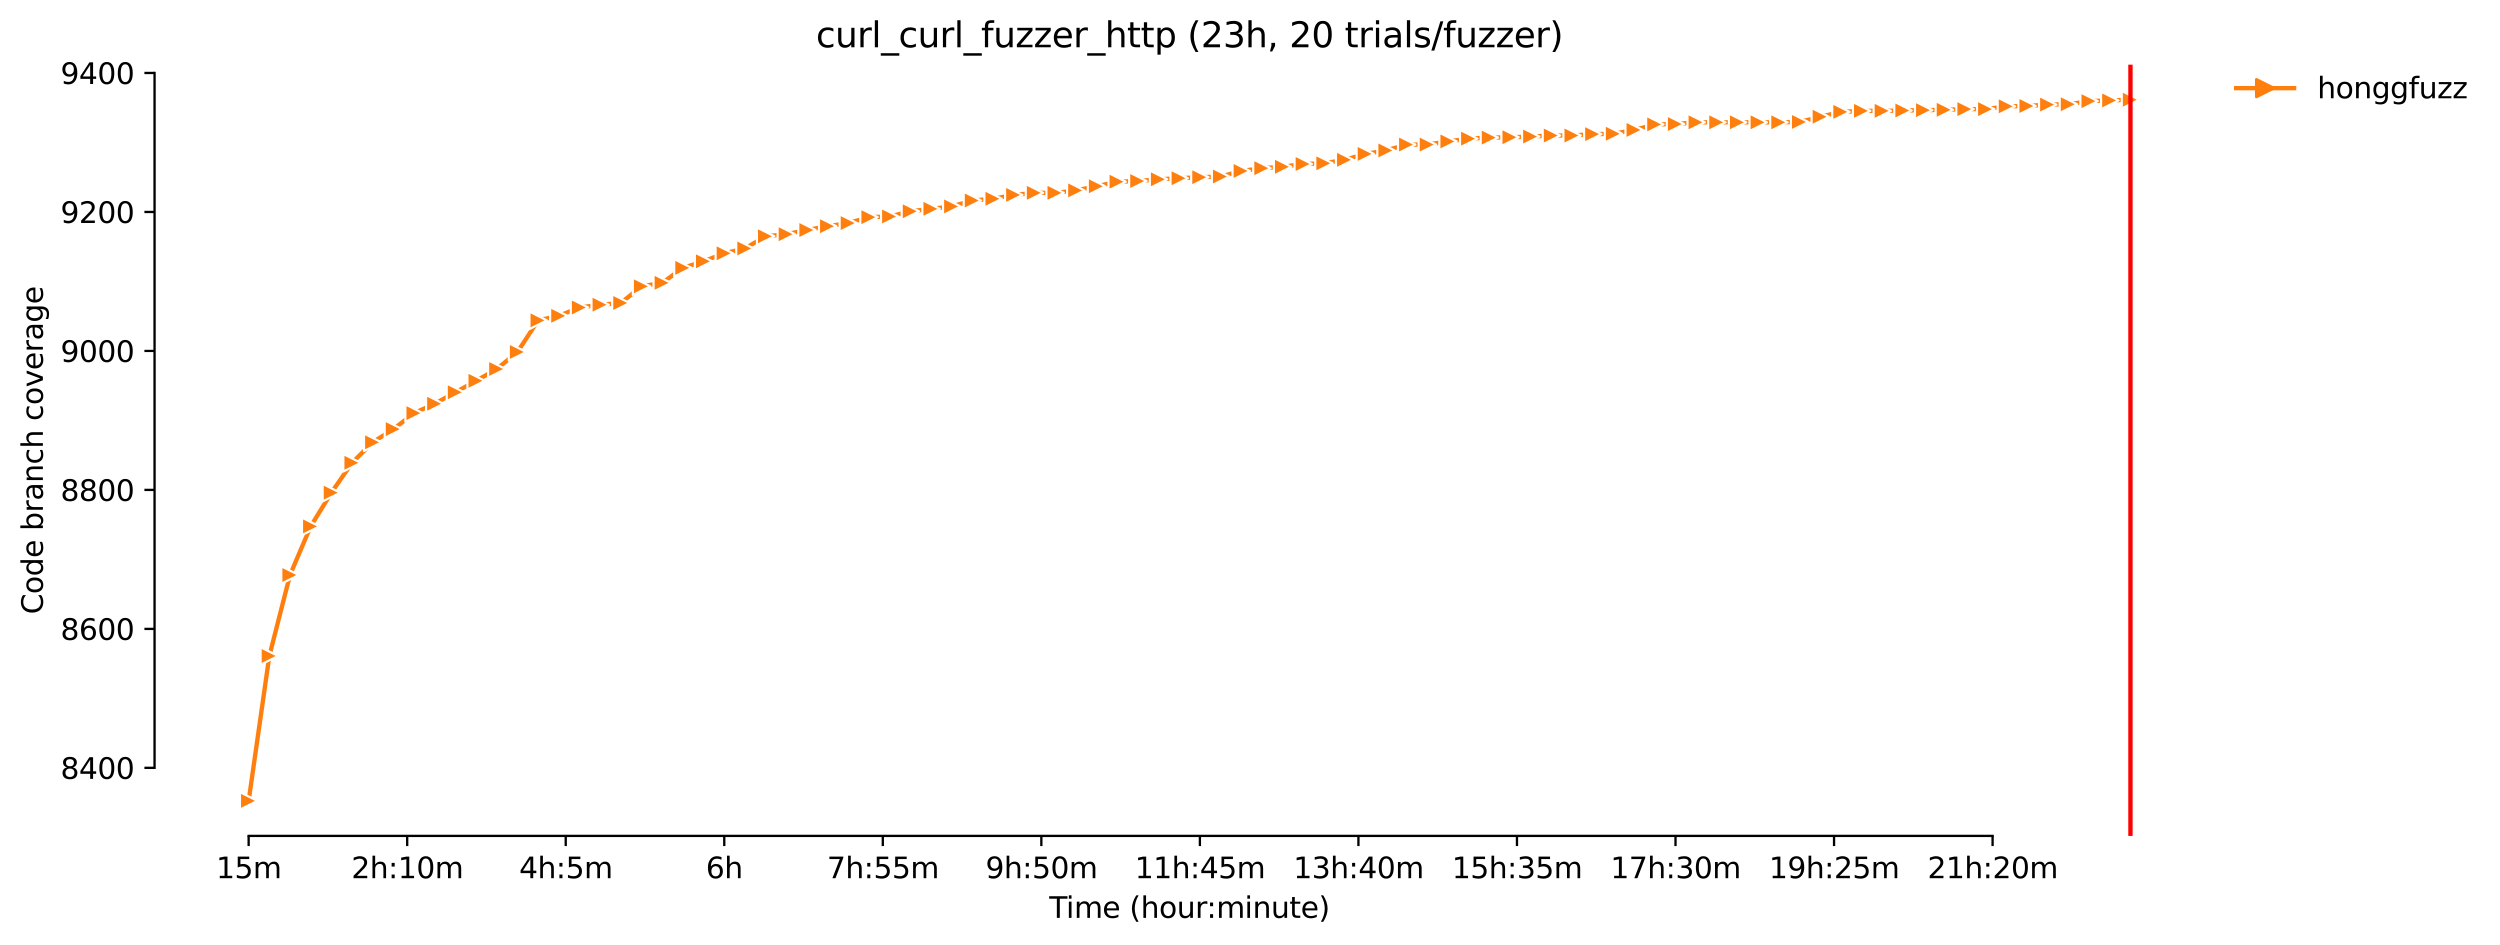 <?xml version="1.0" encoding="utf-8" standalone="no"?>
<!DOCTYPE svg PUBLIC "-//W3C//DTD SVG 1.1//EN"
  "http://www.w3.org/Graphics/SVG/1.1/DTD/svg11.dtd">
<svg xmlns:xlink="http://www.w3.org/1999/xlink" width="862.613pt" height="325.986pt" viewBox="0 0 862.613 325.986" xmlns="http://www.w3.org/2000/svg" version="1.1">
 <defs>
  <style type="text/css">*{stroke-linejoin: round; stroke-linecap: butt}</style>
 </defs>
 <g id="figure_1">
  <g id="patch_1">
   <path d="M 0 325.986 
L 862.613 325.986 
L 862.613 0 
L 0 0 
z
" style="fill: #ffffff"/>
  </g>
  <g id="axes_1">
   <g id="patch_2">
    <path d="M 53.328 288.43 
L 767.568 288.43 
L 767.568 22.318 
L 53.328 22.318 
z
" style="fill: #ffffff"/>
   </g>
   <g id="matplotlib.axis_1">
    <g id="xtick_1">
     <g id="line2d_1">
      <defs>
       <path id="m9c17090df2" d="M 0 0 
L 0 3.5 
" style="stroke: #000000; stroke-width: 0.8"/>
      </defs>
      <g>
       <use xlink:href="#m9c17090df2" x="85.794" y="288.43" style="stroke: #000000; stroke-width: 0.8"/>
      </g>
     </g>
     <g id="text_1">
      <!-- 15m -->
      <g transform="translate(74.561 303.029)scale(0.1 -0.1)">
       <defs>
        <path id="DejaVuSans-31" d="M 794 531 
L 1825 531 
L 1825 4091 
L 703 3866 
L 703 4441 
L 1819 4666 
L 2450 4666 
L 2450 531 
L 3481 531 
L 3481 0 
L 794 0 
L 794 531 
z
" transform="scale(0.016)"/>
        <path id="DejaVuSans-35" d="M 691 4666 
L 3169 4666 
L 3169 4134 
L 1269 4134 
L 1269 2991 
Q 1406 3038 1543 3061 
Q 1681 3084 1819 3084 
Q 2600 3084 3056 2656 
Q 3513 2228 3513 1497 
Q 3513 744 3044 326 
Q 2575 -91 1722 -91 
Q 1428 -91 1123 -41 
Q 819 9 494 109 
L 494 744 
Q 775 591 1075 516 
Q 1375 441 1709 441 
Q 2250 441 2565 725 
Q 2881 1009 2881 1497 
Q 2881 1984 2565 2268 
Q 2250 2553 1709 2553 
Q 1456 2553 1204 2497 
Q 953 2441 691 2322 
L 691 4666 
z
" transform="scale(0.016)"/>
        <path id="DejaVuSans-6d" d="M 3328 2828 
Q 3544 3216 3844 3400 
Q 4144 3584 4550 3584 
Q 5097 3584 5394 3201 
Q 5691 2819 5691 2113 
L 5691 0 
L 5113 0 
L 5113 2094 
Q 5113 2597 4934 2840 
Q 4756 3084 4391 3084 
Q 3944 3084 3684 2787 
Q 3425 2491 3425 1978 
L 3425 0 
L 2847 0 
L 2847 2094 
Q 2847 2600 2669 2842 
Q 2491 3084 2119 3084 
Q 1678 3084 1418 2786 
Q 1159 2488 1159 1978 
L 1159 0 
L 581 0 
L 581 3500 
L 1159 3500 
L 1159 2956 
Q 1356 3278 1631 3431 
Q 1906 3584 2284 3584 
Q 2666 3584 2933 3390 
Q 3200 3197 3328 2828 
z
" transform="scale(0.016)"/>
       </defs>
       <use xlink:href="#DejaVuSans-31"/>
       <use xlink:href="#DejaVuSans-35" x="63.623"/>
       <use xlink:href="#DejaVuSans-6d" x="127.246"/>
      </g>
     </g>
    </g>
    <g id="xtick_2">
     <g id="line2d_2">
      <g>
       <use xlink:href="#m9c17090df2" x="140.497" y="288.43" style="stroke: #000000; stroke-width: 0.8"/>
      </g>
     </g>
     <g id="text_2">
      <!-- 2h:10m -->
      <g transform="translate(121.23 303.029)scale(0.1 -0.1)">
       <defs>
        <path id="DejaVuSans-32" d="M 1228 531 
L 3431 531 
L 3431 0 
L 469 0 
L 469 531 
Q 828 903 1448 1529 
Q 2069 2156 2228 2338 
Q 2531 2678 2651 2914 
Q 2772 3150 2772 3378 
Q 2772 3750 2511 3984 
Q 2250 4219 1831 4219 
Q 1534 4219 1204 4116 
Q 875 4013 500 3803 
L 500 4441 
Q 881 4594 1212 4672 
Q 1544 4750 1819 4750 
Q 2544 4750 2975 4387 
Q 3406 4025 3406 3419 
Q 3406 3131 3298 2873 
Q 3191 2616 2906 2266 
Q 2828 2175 2409 1742 
Q 1991 1309 1228 531 
z
" transform="scale(0.016)"/>
        <path id="DejaVuSans-68" d="M 3513 2113 
L 3513 0 
L 2938 0 
L 2938 2094 
Q 2938 2591 2744 2837 
Q 2550 3084 2163 3084 
Q 1697 3084 1428 2787 
Q 1159 2491 1159 1978 
L 1159 0 
L 581 0 
L 581 4863 
L 1159 4863 
L 1159 2956 
Q 1366 3272 1645 3428 
Q 1925 3584 2291 3584 
Q 2894 3584 3203 3211 
Q 3513 2838 3513 2113 
z
" transform="scale(0.016)"/>
        <path id="DejaVuSans-3a" d="M 750 794 
L 1409 794 
L 1409 0 
L 750 0 
L 750 794 
z
M 750 3309 
L 1409 3309 
L 1409 2516 
L 750 2516 
L 750 3309 
z
" transform="scale(0.016)"/>
        <path id="DejaVuSans-30" d="M 2034 4250 
Q 1547 4250 1301 3770 
Q 1056 3291 1056 2328 
Q 1056 1369 1301 889 
Q 1547 409 2034 409 
Q 2525 409 2770 889 
Q 3016 1369 3016 2328 
Q 3016 3291 2770 3770 
Q 2525 4250 2034 4250 
z
M 2034 4750 
Q 2819 4750 3233 4129 
Q 3647 3509 3647 2328 
Q 3647 1150 3233 529 
Q 2819 -91 2034 -91 
Q 1250 -91 836 529 
Q 422 1150 422 2328 
Q 422 3509 836 4129 
Q 1250 4750 2034 4750 
z
" transform="scale(0.016)"/>
       </defs>
       <use xlink:href="#DejaVuSans-32"/>
       <use xlink:href="#DejaVuSans-68" x="63.623"/>
       <use xlink:href="#DejaVuSans-3a" x="127.002"/>
       <use xlink:href="#DejaVuSans-31" x="160.693"/>
       <use xlink:href="#DejaVuSans-30" x="224.316"/>
       <use xlink:href="#DejaVuSans-6d" x="287.939"/>
      </g>
     </g>
    </g>
    <g id="xtick_3">
     <g id="line2d_3">
      <g>
       <use xlink:href="#m9c17090df2" x="195.201" y="288.43" style="stroke: #000000; stroke-width: 0.8"/>
      </g>
     </g>
     <g id="text_3">
      <!-- 4h:5m -->
      <g transform="translate(179.115 303.029)scale(0.1 -0.1)">
       <defs>
        <path id="DejaVuSans-34" d="M 2419 4116 
L 825 1625 
L 2419 1625 
L 2419 4116 
z
M 2253 4666 
L 3047 4666 
L 3047 1625 
L 3713 1625 
L 3713 1100 
L 3047 1100 
L 3047 0 
L 2419 0 
L 2419 1100 
L 313 1100 
L 313 1709 
L 2253 4666 
z
" transform="scale(0.016)"/>
       </defs>
       <use xlink:href="#DejaVuSans-34"/>
       <use xlink:href="#DejaVuSans-68" x="63.623"/>
       <use xlink:href="#DejaVuSans-3a" x="127.002"/>
       <use xlink:href="#DejaVuSans-35" x="160.693"/>
       <use xlink:href="#DejaVuSans-6d" x="224.316"/>
      </g>
     </g>
    </g>
    <g id="xtick_4">
     <g id="line2d_4">
      <g>
       <use xlink:href="#m9c17090df2" x="249.905" y="288.43" style="stroke: #000000; stroke-width: 0.8"/>
      </g>
     </g>
     <g id="text_4">
      <!-- 6h -->
      <g transform="translate(243.555 303.029)scale(0.1 -0.1)">
       <defs>
        <path id="DejaVuSans-36" d="M 2113 2584 
Q 1688 2584 1439 2293 
Q 1191 2003 1191 1497 
Q 1191 994 1439 701 
Q 1688 409 2113 409 
Q 2538 409 2786 701 
Q 3034 994 3034 1497 
Q 3034 2003 2786 2293 
Q 2538 2584 2113 2584 
z
M 3366 4563 
L 3366 3988 
Q 3128 4100 2886 4159 
Q 2644 4219 2406 4219 
Q 1781 4219 1451 3797 
Q 1122 3375 1075 2522 
Q 1259 2794 1537 2939 
Q 1816 3084 2150 3084 
Q 2853 3084 3261 2657 
Q 3669 2231 3669 1497 
Q 3669 778 3244 343 
Q 2819 -91 2113 -91 
Q 1303 -91 875 529 
Q 447 1150 447 2328 
Q 447 3434 972 4092 
Q 1497 4750 2381 4750 
Q 2619 4750 2861 4703 
Q 3103 4656 3366 4563 
z
" transform="scale(0.016)"/>
       </defs>
       <use xlink:href="#DejaVuSans-36"/>
       <use xlink:href="#DejaVuSans-68" x="63.623"/>
      </g>
     </g>
    </g>
    <g id="xtick_5">
     <g id="line2d_5">
      <g>
       <use xlink:href="#m9c17090df2" x="304.608" y="288.43" style="stroke: #000000; stroke-width: 0.8"/>
      </g>
     </g>
     <g id="text_5">
      <!-- 7h:55m -->
      <g transform="translate(285.341 303.029)scale(0.1 -0.1)">
       <defs>
        <path id="DejaVuSans-37" d="M 525 4666 
L 3525 4666 
L 3525 4397 
L 1831 0 
L 1172 0 
L 2766 4134 
L 525 4134 
L 525 4666 
z
" transform="scale(0.016)"/>
       </defs>
       <use xlink:href="#DejaVuSans-37"/>
       <use xlink:href="#DejaVuSans-68" x="63.623"/>
       <use xlink:href="#DejaVuSans-3a" x="127.002"/>
       <use xlink:href="#DejaVuSans-35" x="160.693"/>
       <use xlink:href="#DejaVuSans-35" x="224.316"/>
       <use xlink:href="#DejaVuSans-6d" x="287.939"/>
      </g>
     </g>
    </g>
    <g id="xtick_6">
     <g id="line2d_6">
      <g>
       <use xlink:href="#m9c17090df2" x="359.312" y="288.43" style="stroke: #000000; stroke-width: 0.8"/>
      </g>
     </g>
     <g id="text_6">
      <!-- 9h:50m -->
      <g transform="translate(340.045 303.029)scale(0.1 -0.1)">
       <defs>
        <path id="DejaVuSans-39" d="M 703 97 
L 703 672 
Q 941 559 1184 500 
Q 1428 441 1663 441 
Q 2288 441 2617 861 
Q 2947 1281 2994 2138 
Q 2813 1869 2534 1725 
Q 2256 1581 1919 1581 
Q 1219 1581 811 2004 
Q 403 2428 403 3163 
Q 403 3881 828 4315 
Q 1253 4750 1959 4750 
Q 2769 4750 3195 4129 
Q 3622 3509 3622 2328 
Q 3622 1225 3098 567 
Q 2575 -91 1691 -91 
Q 1453 -91 1209 -44 
Q 966 3 703 97 
z
M 1959 2075 
Q 2384 2075 2632 2365 
Q 2881 2656 2881 3163 
Q 2881 3666 2632 3958 
Q 2384 4250 1959 4250 
Q 1534 4250 1286 3958 
Q 1038 3666 1038 3163 
Q 1038 2656 1286 2365 
Q 1534 2075 1959 2075 
z
" transform="scale(0.016)"/>
       </defs>
       <use xlink:href="#DejaVuSans-39"/>
       <use xlink:href="#DejaVuSans-68" x="63.623"/>
       <use xlink:href="#DejaVuSans-3a" x="127.002"/>
       <use xlink:href="#DejaVuSans-35" x="160.693"/>
       <use xlink:href="#DejaVuSans-30" x="224.316"/>
       <use xlink:href="#DejaVuSans-6d" x="287.939"/>
      </g>
     </g>
    </g>
    <g id="xtick_7">
     <g id="line2d_7">
      <g>
       <use xlink:href="#m9c17090df2" x="414.016" y="288.43" style="stroke: #000000; stroke-width: 0.8"/>
      </g>
     </g>
     <g id="text_7">
      <!-- 11h:45m -->
      <g transform="translate(391.567 303.029)scale(0.1 -0.1)">
       <use xlink:href="#DejaVuSans-31"/>
       <use xlink:href="#DejaVuSans-31" x="63.623"/>
       <use xlink:href="#DejaVuSans-68" x="127.246"/>
       <use xlink:href="#DejaVuSans-3a" x="190.625"/>
       <use xlink:href="#DejaVuSans-34" x="224.316"/>
       <use xlink:href="#DejaVuSans-35" x="287.939"/>
       <use xlink:href="#DejaVuSans-6d" x="351.562"/>
      </g>
     </g>
    </g>
    <g id="xtick_8">
     <g id="line2d_8">
      <g>
       <use xlink:href="#m9c17090df2" x="468.719" y="288.43" style="stroke: #000000; stroke-width: 0.8"/>
      </g>
     </g>
     <g id="text_8">
      <!-- 13h:40m -->
      <g transform="translate(446.271 303.029)scale(0.1 -0.1)">
       <defs>
        <path id="DejaVuSans-33" d="M 2597 2516 
Q 3050 2419 3304 2112 
Q 3559 1806 3559 1356 
Q 3559 666 3084 287 
Q 2609 -91 1734 -91 
Q 1441 -91 1130 -33 
Q 819 25 488 141 
L 488 750 
Q 750 597 1062 519 
Q 1375 441 1716 441 
Q 2309 441 2620 675 
Q 2931 909 2931 1356 
Q 2931 1769 2642 2001 
Q 2353 2234 1838 2234 
L 1294 2234 
L 1294 2753 
L 1863 2753 
Q 2328 2753 2575 2939 
Q 2822 3125 2822 3475 
Q 2822 3834 2567 4026 
Q 2313 4219 1838 4219 
Q 1578 4219 1281 4162 
Q 984 4106 628 3988 
L 628 4550 
Q 988 4650 1302 4700 
Q 1616 4750 1894 4750 
Q 2613 4750 3031 4423 
Q 3450 4097 3450 3541 
Q 3450 3153 3228 2886 
Q 3006 2619 2597 2516 
z
" transform="scale(0.016)"/>
       </defs>
       <use xlink:href="#DejaVuSans-31"/>
       <use xlink:href="#DejaVuSans-33" x="63.623"/>
       <use xlink:href="#DejaVuSans-68" x="127.246"/>
       <use xlink:href="#DejaVuSans-3a" x="190.625"/>
       <use xlink:href="#DejaVuSans-34" x="224.316"/>
       <use xlink:href="#DejaVuSans-30" x="287.939"/>
       <use xlink:href="#DejaVuSans-6d" x="351.562"/>
      </g>
     </g>
    </g>
    <g id="xtick_9">
     <g id="line2d_9">
      <g>
       <use xlink:href="#m9c17090df2" x="523.423" y="288.43" style="stroke: #000000; stroke-width: 0.8"/>
      </g>
     </g>
     <g id="text_9">
      <!-- 15h:35m -->
      <g transform="translate(500.975 303.029)scale(0.1 -0.1)">
       <use xlink:href="#DejaVuSans-31"/>
       <use xlink:href="#DejaVuSans-35" x="63.623"/>
       <use xlink:href="#DejaVuSans-68" x="127.246"/>
       <use xlink:href="#DejaVuSans-3a" x="190.625"/>
       <use xlink:href="#DejaVuSans-33" x="224.316"/>
       <use xlink:href="#DejaVuSans-35" x="287.939"/>
       <use xlink:href="#DejaVuSans-6d" x="351.562"/>
      </g>
     </g>
    </g>
    <g id="xtick_10">
     <g id="line2d_10">
      <g>
       <use xlink:href="#m9c17090df2" x="578.127" y="288.43" style="stroke: #000000; stroke-width: 0.8"/>
      </g>
     </g>
     <g id="text_10">
      <!-- 17h:30m -->
      <g transform="translate(555.678 303.029)scale(0.1 -0.1)">
       <use xlink:href="#DejaVuSans-31"/>
       <use xlink:href="#DejaVuSans-37" x="63.623"/>
       <use xlink:href="#DejaVuSans-68" x="127.246"/>
       <use xlink:href="#DejaVuSans-3a" x="190.625"/>
       <use xlink:href="#DejaVuSans-33" x="224.316"/>
       <use xlink:href="#DejaVuSans-30" x="287.939"/>
       <use xlink:href="#DejaVuSans-6d" x="351.562"/>
      </g>
     </g>
    </g>
    <g id="xtick_11">
     <g id="line2d_11">
      <g>
       <use xlink:href="#m9c17090df2" x="632.831" y="288.43" style="stroke: #000000; stroke-width: 0.8"/>
      </g>
     </g>
     <g id="text_11">
      <!-- 19h:25m -->
      <g transform="translate(610.382 303.029)scale(0.1 -0.1)">
       <use xlink:href="#DejaVuSans-31"/>
       <use xlink:href="#DejaVuSans-39" x="63.623"/>
       <use xlink:href="#DejaVuSans-68" x="127.246"/>
       <use xlink:href="#DejaVuSans-3a" x="190.625"/>
       <use xlink:href="#DejaVuSans-32" x="224.316"/>
       <use xlink:href="#DejaVuSans-35" x="287.939"/>
       <use xlink:href="#DejaVuSans-6d" x="351.562"/>
      </g>
     </g>
    </g>
    <g id="xtick_12">
     <g id="line2d_12">
      <g>
       <use xlink:href="#m9c17090df2" x="687.534" y="288.43" style="stroke: #000000; stroke-width: 0.8"/>
      </g>
     </g>
     <g id="text_12">
      <!-- 21h:20m -->
      <g transform="translate(665.086 303.029)scale(0.1 -0.1)">
       <use xlink:href="#DejaVuSans-32"/>
       <use xlink:href="#DejaVuSans-31" x="63.623"/>
       <use xlink:href="#DejaVuSans-68" x="127.246"/>
       <use xlink:href="#DejaVuSans-3a" x="190.625"/>
       <use xlink:href="#DejaVuSans-32" x="224.316"/>
       <use xlink:href="#DejaVuSans-30" x="287.939"/>
       <use xlink:href="#DejaVuSans-6d" x="351.562"/>
      </g>
     </g>
    </g>
    <g id="text_13">
     <!-- Time (hour:minute) -->
     <g transform="translate(362.041 316.707)scale(0.1 -0.1)">
      <defs>
       <path id="DejaVuSans-54" d="M -19 4666 
L 3928 4666 
L 3928 4134 
L 2272 4134 
L 2272 0 
L 1638 0 
L 1638 4134 
L -19 4134 
L -19 4666 
z
" transform="scale(0.016)"/>
       <path id="DejaVuSans-69" d="M 603 3500 
L 1178 3500 
L 1178 0 
L 603 0 
L 603 3500 
z
M 603 4863 
L 1178 4863 
L 1178 4134 
L 603 4134 
L 603 4863 
z
" transform="scale(0.016)"/>
       <path id="DejaVuSans-65" d="M 3597 1894 
L 3597 1613 
L 953 1613 
Q 991 1019 1311 708 
Q 1631 397 2203 397 
Q 2534 397 2845 478 
Q 3156 559 3463 722 
L 3463 178 
Q 3153 47 2828 -22 
Q 2503 -91 2169 -91 
Q 1331 -91 842 396 
Q 353 884 353 1716 
Q 353 2575 817 3079 
Q 1281 3584 2069 3584 
Q 2775 3584 3186 3129 
Q 3597 2675 3597 1894 
z
M 3022 2063 
Q 3016 2534 2758 2815 
Q 2500 3097 2075 3097 
Q 1594 3097 1305 2825 
Q 1016 2553 972 2059 
L 3022 2063 
z
" transform="scale(0.016)"/>
       <path id="DejaVuSans-20" transform="scale(0.016)"/>
       <path id="DejaVuSans-28" d="M 1984 4856 
Q 1566 4138 1362 3434 
Q 1159 2731 1159 2009 
Q 1159 1288 1364 580 
Q 1569 -128 1984 -844 
L 1484 -844 
Q 1016 -109 783 600 
Q 550 1309 550 2009 
Q 550 2706 781 3412 
Q 1013 4119 1484 4856 
L 1984 4856 
z
" transform="scale(0.016)"/>
       <path id="DejaVuSans-6f" d="M 1959 3097 
Q 1497 3097 1228 2736 
Q 959 2375 959 1747 
Q 959 1119 1226 758 
Q 1494 397 1959 397 
Q 2419 397 2687 759 
Q 2956 1122 2956 1747 
Q 2956 2369 2687 2733 
Q 2419 3097 1959 3097 
z
M 1959 3584 
Q 2709 3584 3137 3096 
Q 3566 2609 3566 1747 
Q 3566 888 3137 398 
Q 2709 -91 1959 -91 
Q 1206 -91 779 398 
Q 353 888 353 1747 
Q 353 2609 779 3096 
Q 1206 3584 1959 3584 
z
" transform="scale(0.016)"/>
       <path id="DejaVuSans-75" d="M 544 1381 
L 544 3500 
L 1119 3500 
L 1119 1403 
Q 1119 906 1312 657 
Q 1506 409 1894 409 
Q 2359 409 2629 706 
Q 2900 1003 2900 1516 
L 2900 3500 
L 3475 3500 
L 3475 0 
L 2900 0 
L 2900 538 
Q 2691 219 2414 64 
Q 2138 -91 1772 -91 
Q 1169 -91 856 284 
Q 544 659 544 1381 
z
M 1991 3584 
L 1991 3584 
z
" transform="scale(0.016)"/>
       <path id="DejaVuSans-72" d="M 2631 2963 
Q 2534 3019 2420 3045 
Q 2306 3072 2169 3072 
Q 1681 3072 1420 2755 
Q 1159 2438 1159 1844 
L 1159 0 
L 581 0 
L 581 3500 
L 1159 3500 
L 1159 2956 
Q 1341 3275 1631 3429 
Q 1922 3584 2338 3584 
Q 2397 3584 2469 3576 
Q 2541 3569 2628 3553 
L 2631 2963 
z
" transform="scale(0.016)"/>
       <path id="DejaVuSans-6e" d="M 3513 2113 
L 3513 0 
L 2938 0 
L 2938 2094 
Q 2938 2591 2744 2837 
Q 2550 3084 2163 3084 
Q 1697 3084 1428 2787 
Q 1159 2491 1159 1978 
L 1159 0 
L 581 0 
L 581 3500 
L 1159 3500 
L 1159 2956 
Q 1366 3272 1645 3428 
Q 1925 3584 2291 3584 
Q 2894 3584 3203 3211 
Q 3513 2838 3513 2113 
z
" transform="scale(0.016)"/>
       <path id="DejaVuSans-74" d="M 1172 4494 
L 1172 3500 
L 2356 3500 
L 2356 3053 
L 1172 3053 
L 1172 1153 
Q 1172 725 1289 603 
Q 1406 481 1766 481 
L 2356 481 
L 2356 0 
L 1766 0 
Q 1100 0 847 248 
Q 594 497 594 1153 
L 594 3053 
L 172 3053 
L 172 3500 
L 594 3500 
L 594 4494 
L 1172 4494 
z
" transform="scale(0.016)"/>
       <path id="DejaVuSans-29" d="M 513 4856 
L 1013 4856 
Q 1481 4119 1714 3412 
Q 1947 2706 1947 2009 
Q 1947 1309 1714 600 
Q 1481 -109 1013 -844 
L 513 -844 
Q 928 -128 1133 580 
Q 1338 1288 1338 2009 
Q 1338 2731 1133 3434 
Q 928 4138 513 4856 
z
" transform="scale(0.016)"/>
      </defs>
      <use xlink:href="#DejaVuSans-54"/>
      <use xlink:href="#DejaVuSans-69" x="57.959"/>
      <use xlink:href="#DejaVuSans-6d" x="85.742"/>
      <use xlink:href="#DejaVuSans-65" x="183.154"/>
      <use xlink:href="#DejaVuSans-20" x="244.678"/>
      <use xlink:href="#DejaVuSans-28" x="276.465"/>
      <use xlink:href="#DejaVuSans-68" x="315.479"/>
      <use xlink:href="#DejaVuSans-6f" x="378.857"/>
      <use xlink:href="#DejaVuSans-75" x="440.039"/>
      <use xlink:href="#DejaVuSans-72" x="503.418"/>
      <use xlink:href="#DejaVuSans-3a" x="542.781"/>
      <use xlink:href="#DejaVuSans-6d" x="576.473"/>
      <use xlink:href="#DejaVuSans-69" x="673.885"/>
      <use xlink:href="#DejaVuSans-6e" x="701.668"/>
      <use xlink:href="#DejaVuSans-75" x="765.047"/>
      <use xlink:href="#DejaVuSans-74" x="828.426"/>
      <use xlink:href="#DejaVuSans-65" x="867.635"/>
      <use xlink:href="#DejaVuSans-29" x="929.158"/>
     </g>
    </g>
   </g>
   <g id="matplotlib.axis_2">
    <g id="ytick_1">
     <g id="line2d_13">
      <defs>
       <path id="mcbaaa90e8c" d="M 0 0 
L -3.5 0 
" style="stroke: #000000; stroke-width: 0.8"/>
      </defs>
      <g>
       <use xlink:href="#mcbaaa90e8c" x="53.328" y="264.945" style="stroke: #000000; stroke-width: 0.8"/>
      </g>
     </g>
     <g id="text_14">
      <!-- 8400 -->
      <g transform="translate(20.878 268.745)scale(0.1 -0.1)">
       <defs>
        <path id="DejaVuSans-38" d="M 2034 2216 
Q 1584 2216 1326 1975 
Q 1069 1734 1069 1313 
Q 1069 891 1326 650 
Q 1584 409 2034 409 
Q 2484 409 2743 651 
Q 3003 894 3003 1313 
Q 3003 1734 2745 1975 
Q 2488 2216 2034 2216 
z
M 1403 2484 
Q 997 2584 770 2862 
Q 544 3141 544 3541 
Q 544 4100 942 4425 
Q 1341 4750 2034 4750 
Q 2731 4750 3128 4425 
Q 3525 4100 3525 3541 
Q 3525 3141 3298 2862 
Q 3072 2584 2669 2484 
Q 3125 2378 3379 2068 
Q 3634 1759 3634 1313 
Q 3634 634 3220 271 
Q 2806 -91 2034 -91 
Q 1263 -91 848 271 
Q 434 634 434 1313 
Q 434 1759 690 2068 
Q 947 2378 1403 2484 
z
M 1172 3481 
Q 1172 3119 1398 2916 
Q 1625 2713 2034 2713 
Q 2441 2713 2670 2916 
Q 2900 3119 2900 3481 
Q 2900 3844 2670 4047 
Q 2441 4250 2034 4250 
Q 1625 4250 1398 4047 
Q 1172 3844 1172 3481 
z
" transform="scale(0.016)"/>
       </defs>
       <use xlink:href="#DejaVuSans-38"/>
       <use xlink:href="#DejaVuSans-34" x="63.623"/>
       <use xlink:href="#DejaVuSans-30" x="127.246"/>
       <use xlink:href="#DejaVuSans-30" x="190.869"/>
      </g>
     </g>
    </g>
    <g id="ytick_2">
     <g id="line2d_14">
      <g>
       <use xlink:href="#mcbaaa90e8c" x="53.328" y="216.993" style="stroke: #000000; stroke-width: 0.8"/>
      </g>
     </g>
     <g id="text_15">
      <!-- 8600 -->
      <g transform="translate(20.878 220.792)scale(0.1 -0.1)">
       <use xlink:href="#DejaVuSans-38"/>
       <use xlink:href="#DejaVuSans-36" x="63.623"/>
       <use xlink:href="#DejaVuSans-30" x="127.246"/>
       <use xlink:href="#DejaVuSans-30" x="190.869"/>
      </g>
     </g>
    </g>
    <g id="ytick_3">
     <g id="line2d_15">
      <g>
       <use xlink:href="#mcbaaa90e8c" x="53.328" y="169.041" style="stroke: #000000; stroke-width: 0.8"/>
      </g>
     </g>
     <g id="text_16">
      <!-- 8800 -->
      <g transform="translate(20.878 172.84)scale(0.1 -0.1)">
       <use xlink:href="#DejaVuSans-38"/>
       <use xlink:href="#DejaVuSans-38" x="63.623"/>
       <use xlink:href="#DejaVuSans-30" x="127.246"/>
       <use xlink:href="#DejaVuSans-30" x="190.869"/>
      </g>
     </g>
    </g>
    <g id="ytick_4">
     <g id="line2d_16">
      <g>
       <use xlink:href="#mcbaaa90e8c" x="53.328" y="121.088" style="stroke: #000000; stroke-width: 0.8"/>
      </g>
     </g>
     <g id="text_17">
      <!-- 9000 -->
      <g transform="translate(20.878 124.887)scale(0.1 -0.1)">
       <use xlink:href="#DejaVuSans-39"/>
       <use xlink:href="#DejaVuSans-30" x="63.623"/>
       <use xlink:href="#DejaVuSans-30" x="127.246"/>
       <use xlink:href="#DejaVuSans-30" x="190.869"/>
      </g>
     </g>
    </g>
    <g id="ytick_5">
     <g id="line2d_17">
      <g>
       <use xlink:href="#mcbaaa90e8c" x="53.328" y="73.136" style="stroke: #000000; stroke-width: 0.8"/>
      </g>
     </g>
     <g id="text_18">
      <!-- 9200 -->
      <g transform="translate(20.878 76.935)scale(0.1 -0.1)">
       <use xlink:href="#DejaVuSans-39"/>
       <use xlink:href="#DejaVuSans-32" x="63.623"/>
       <use xlink:href="#DejaVuSans-30" x="127.246"/>
       <use xlink:href="#DejaVuSans-30" x="190.869"/>
      </g>
     </g>
    </g>
    <g id="ytick_6">
     <g id="line2d_18">
      <g>
       <use xlink:href="#mcbaaa90e8c" x="53.328" y="25.183" style="stroke: #000000; stroke-width: 0.8"/>
      </g>
     </g>
     <g id="text_19">
      <!-- 9400 -->
      <g transform="translate(20.878 28.983)scale(0.1 -0.1)">
       <use xlink:href="#DejaVuSans-39"/>
       <use xlink:href="#DejaVuSans-34" x="63.623"/>
       <use xlink:href="#DejaVuSans-30" x="127.246"/>
       <use xlink:href="#DejaVuSans-30" x="190.869"/>
      </g>
     </g>
    </g>
    <g id="text_20">
     <!-- Code branch coverage -->
     <g transform="translate(14.798 211.949)rotate(-90)scale(0.1 -0.1)">
      <defs>
       <path id="DejaVuSans-43" d="M 4122 4306 
L 4122 3641 
Q 3803 3938 3442 4084 
Q 3081 4231 2675 4231 
Q 1875 4231 1450 3742 
Q 1025 3253 1025 2328 
Q 1025 1406 1450 917 
Q 1875 428 2675 428 
Q 3081 428 3442 575 
Q 3803 722 4122 1019 
L 4122 359 
Q 3791 134 3420 21 
Q 3050 -91 2638 -91 
Q 1578 -91 968 557 
Q 359 1206 359 2328 
Q 359 3453 968 4101 
Q 1578 4750 2638 4750 
Q 3056 4750 3426 4639 
Q 3797 4528 4122 4306 
z
" transform="scale(0.016)"/>
       <path id="DejaVuSans-64" d="M 2906 2969 
L 2906 4863 
L 3481 4863 
L 3481 0 
L 2906 0 
L 2906 525 
Q 2725 213 2448 61 
Q 2172 -91 1784 -91 
Q 1150 -91 751 415 
Q 353 922 353 1747 
Q 353 2572 751 3078 
Q 1150 3584 1784 3584 
Q 2172 3584 2448 3432 
Q 2725 3281 2906 2969 
z
M 947 1747 
Q 947 1113 1208 752 
Q 1469 391 1925 391 
Q 2381 391 2643 752 
Q 2906 1113 2906 1747 
Q 2906 2381 2643 2742 
Q 2381 3103 1925 3103 
Q 1469 3103 1208 2742 
Q 947 2381 947 1747 
z
" transform="scale(0.016)"/>
       <path id="DejaVuSans-62" d="M 3116 1747 
Q 3116 2381 2855 2742 
Q 2594 3103 2138 3103 
Q 1681 3103 1420 2742 
Q 1159 2381 1159 1747 
Q 1159 1113 1420 752 
Q 1681 391 2138 391 
Q 2594 391 2855 752 
Q 3116 1113 3116 1747 
z
M 1159 2969 
Q 1341 3281 1617 3432 
Q 1894 3584 2278 3584 
Q 2916 3584 3314 3078 
Q 3713 2572 3713 1747 
Q 3713 922 3314 415 
Q 2916 -91 2278 -91 
Q 1894 -91 1617 61 
Q 1341 213 1159 525 
L 1159 0 
L 581 0 
L 581 4863 
L 1159 4863 
L 1159 2969 
z
" transform="scale(0.016)"/>
       <path id="DejaVuSans-61" d="M 2194 1759 
Q 1497 1759 1228 1600 
Q 959 1441 959 1056 
Q 959 750 1161 570 
Q 1363 391 1709 391 
Q 2188 391 2477 730 
Q 2766 1069 2766 1631 
L 2766 1759 
L 2194 1759 
z
M 3341 1997 
L 3341 0 
L 2766 0 
L 2766 531 
Q 2569 213 2275 61 
Q 1981 -91 1556 -91 
Q 1019 -91 701 211 
Q 384 513 384 1019 
Q 384 1609 779 1909 
Q 1175 2209 1959 2209 
L 2766 2209 
L 2766 2266 
Q 2766 2663 2505 2880 
Q 2244 3097 1772 3097 
Q 1472 3097 1187 3025 
Q 903 2953 641 2809 
L 641 3341 
Q 956 3463 1253 3523 
Q 1550 3584 1831 3584 
Q 2591 3584 2966 3190 
Q 3341 2797 3341 1997 
z
" transform="scale(0.016)"/>
       <path id="DejaVuSans-63" d="M 3122 3366 
L 3122 2828 
Q 2878 2963 2633 3030 
Q 2388 3097 2138 3097 
Q 1578 3097 1268 2742 
Q 959 2388 959 1747 
Q 959 1106 1268 751 
Q 1578 397 2138 397 
Q 2388 397 2633 464 
Q 2878 531 3122 666 
L 3122 134 
Q 2881 22 2623 -34 
Q 2366 -91 2075 -91 
Q 1284 -91 818 406 
Q 353 903 353 1747 
Q 353 2603 823 3093 
Q 1294 3584 2113 3584 
Q 2378 3584 2631 3529 
Q 2884 3475 3122 3366 
z
" transform="scale(0.016)"/>
       <path id="DejaVuSans-76" d="M 191 3500 
L 800 3500 
L 1894 563 
L 2988 3500 
L 3597 3500 
L 2284 0 
L 1503 0 
L 191 3500 
z
" transform="scale(0.016)"/>
       <path id="DejaVuSans-67" d="M 2906 1791 
Q 2906 2416 2648 2759 
Q 2391 3103 1925 3103 
Q 1463 3103 1205 2759 
Q 947 2416 947 1791 
Q 947 1169 1205 825 
Q 1463 481 1925 481 
Q 2391 481 2648 825 
Q 2906 1169 2906 1791 
z
M 3481 434 
Q 3481 -459 3084 -895 
Q 2688 -1331 1869 -1331 
Q 1566 -1331 1297 -1286 
Q 1028 -1241 775 -1147 
L 775 -588 
Q 1028 -725 1275 -790 
Q 1522 -856 1778 -856 
Q 2344 -856 2625 -561 
Q 2906 -266 2906 331 
L 2906 616 
Q 2728 306 2450 153 
Q 2172 0 1784 0 
Q 1141 0 747 490 
Q 353 981 353 1791 
Q 353 2603 747 3093 
Q 1141 3584 1784 3584 
Q 2172 3584 2450 3431 
Q 2728 3278 2906 2969 
L 2906 3500 
L 3481 3500 
L 3481 434 
z
" transform="scale(0.016)"/>
      </defs>
      <use xlink:href="#DejaVuSans-43"/>
      <use xlink:href="#DejaVuSans-6f" x="69.824"/>
      <use xlink:href="#DejaVuSans-64" x="131.006"/>
      <use xlink:href="#DejaVuSans-65" x="194.482"/>
      <use xlink:href="#DejaVuSans-20" x="256.006"/>
      <use xlink:href="#DejaVuSans-62" x="287.793"/>
      <use xlink:href="#DejaVuSans-72" x="351.27"/>
      <use xlink:href="#DejaVuSans-61" x="392.383"/>
      <use xlink:href="#DejaVuSans-6e" x="453.662"/>
      <use xlink:href="#DejaVuSans-63" x="517.041"/>
      <use xlink:href="#DejaVuSans-68" x="572.021"/>
      <use xlink:href="#DejaVuSans-20" x="635.4"/>
      <use xlink:href="#DejaVuSans-63" x="667.188"/>
      <use xlink:href="#DejaVuSans-6f" x="722.168"/>
      <use xlink:href="#DejaVuSans-76" x="783.35"/>
      <use xlink:href="#DejaVuSans-65" x="842.529"/>
      <use xlink:href="#DejaVuSans-72" x="904.053"/>
      <use xlink:href="#DejaVuSans-61" x="945.166"/>
      <use xlink:href="#DejaVuSans-67" x="1006.445"/>
      <use xlink:href="#DejaVuSans-65" x="1069.922"/>
     </g>
    </g>
   </g>
   <g id="line2d_19">
    <path d="M 85.794 276.334 
L 92.929 226.344 
L 100.064 198.411 
L 107.199 181.628 
L 114.335 170 
L 121.47 159.69 
L 128.605 152.617 
L 135.74 148.061 
L 142.876 142.547 
L 150.011 139.31 
L 157.146 135.354 
L 164.281 131.398 
L 171.417 127.322 
L 178.552 121.448 
L 185.687 110.539 
L 192.823 108.98 
L 199.958 106.103 
L 207.093 105.144 
L 214.228 104.545 
L 221.364 98.79 
L 228.499 97.591 
L 235.634 92.437 
L 242.769 90.159 
L 249.905 87.402 
L 257.04 85.723 
L 264.175 81.527 
L 271.31 80.808 
L 278.446 79.37 
L 285.581 78.051 
L 292.716 76.972 
L 299.852 74.934 
L 306.987 74.694 
L 314.122 72.896 
L 321.257 72.057 
L 328.393 71.218 
L 335.528 69.18 
L 342.663 68.58 
L 349.798 67.262 
L 356.934 66.542 
L 364.069 66.542 
L 371.204 65.703 
L 378.339 64.265 
L 385.475 62.706 
L 392.61 62.466 
L 399.745 61.867 
L 406.88 61.507 
L 414.016 61.148 
L 421.151 60.908 
L 428.286 58.99 
L 435.422 58.031 
L 442.557 57.551 
L 449.692 56.592 
L 456.827 56.352 
L 463.963 55.154 
L 471.098 53.116 
L 478.233 51.917 
L 485.368 49.879 
L 492.504 49.879 
L 499.639 48.8 
L 506.774 47.841 
L 513.909 47.481 
L 521.045 47.361 
L 528.18 47.122 
L 535.315 46.762 
L 542.451 46.762 
L 549.586 46.282 
L 556.721 46.162 
L 563.856 44.844 
L 570.992 42.926 
L 578.127 42.806 
L 585.262 42.206 
L 592.397 42.206 
L 599.533 42.206 
L 606.668 42.206 
L 613.803 42.206 
L 620.938 42.087 
L 628.074 40.288 
L 635.209 38.61 
L 642.344 38.25 
L 649.479 38.25 
L 656.615 38.13 
L 663.75 38.011 
L 670.885 37.891 
L 678.021 37.651 
L 685.156 37.651 
L 692.291 36.692 
L 699.426 36.572 
L 706.562 36.092 
L 713.697 35.973 
L 720.832 34.894 
L 727.967 34.654 
L 735.103 34.414 
" clip-path="url(#p03374cb9c7)" style="fill: none; stroke: #ff7f0e; stroke-width: 1.5; stroke-linecap: square"/>
    <defs>
     <path id="mcfb226044b" d="M 3 0 
L -3 -3 
L -3 3 
z
" style="stroke: #ffffff; stroke-width: 0.75; stroke-linejoin: miter"/>
    </defs>
    <g clip-path="url(#p03374cb9c7)">
     <use xlink:href="#mcfb226044b" x="85.794" y="276.334" style="fill: #ff7f0e; stroke: #ffffff; stroke-width: 0.75; stroke-linejoin: miter"/>
     <use xlink:href="#mcfb226044b" x="92.929" y="226.344" style="fill: #ff7f0e; stroke: #ffffff; stroke-width: 0.75; stroke-linejoin: miter"/>
     <use xlink:href="#mcfb226044b" x="100.064" y="198.411" style="fill: #ff7f0e; stroke: #ffffff; stroke-width: 0.75; stroke-linejoin: miter"/>
     <use xlink:href="#mcfb226044b" x="107.199" y="181.628" style="fill: #ff7f0e; stroke: #ffffff; stroke-width: 0.75; stroke-linejoin: miter"/>
     <use xlink:href="#mcfb226044b" x="114.335" y="170" style="fill: #ff7f0e; stroke: #ffffff; stroke-width: 0.75; stroke-linejoin: miter"/>
     <use xlink:href="#mcfb226044b" x="121.47" y="159.69" style="fill: #ff7f0e; stroke: #ffffff; stroke-width: 0.75; stroke-linejoin: miter"/>
     <use xlink:href="#mcfb226044b" x="128.605" y="152.617" style="fill: #ff7f0e; stroke: #ffffff; stroke-width: 0.75; stroke-linejoin: miter"/>
     <use xlink:href="#mcfb226044b" x="135.74" y="148.061" style="fill: #ff7f0e; stroke: #ffffff; stroke-width: 0.75; stroke-linejoin: miter"/>
     <use xlink:href="#mcfb226044b" x="142.876" y="142.547" style="fill: #ff7f0e; stroke: #ffffff; stroke-width: 0.75; stroke-linejoin: miter"/>
     <use xlink:href="#mcfb226044b" x="150.011" y="139.31" style="fill: #ff7f0e; stroke: #ffffff; stroke-width: 0.75; stroke-linejoin: miter"/>
     <use xlink:href="#mcfb226044b" x="157.146" y="135.354" style="fill: #ff7f0e; stroke: #ffffff; stroke-width: 0.75; stroke-linejoin: miter"/>
     <use xlink:href="#mcfb226044b" x="164.281" y="131.398" style="fill: #ff7f0e; stroke: #ffffff; stroke-width: 0.75; stroke-linejoin: miter"/>
     <use xlink:href="#mcfb226044b" x="171.417" y="127.322" style="fill: #ff7f0e; stroke: #ffffff; stroke-width: 0.75; stroke-linejoin: miter"/>
     <use xlink:href="#mcfb226044b" x="178.552" y="121.448" style="fill: #ff7f0e; stroke: #ffffff; stroke-width: 0.75; stroke-linejoin: miter"/>
     <use xlink:href="#mcfb226044b" x="185.687" y="110.539" style="fill: #ff7f0e; stroke: #ffffff; stroke-width: 0.75; stroke-linejoin: miter"/>
     <use xlink:href="#mcfb226044b" x="192.823" y="108.98" style="fill: #ff7f0e; stroke: #ffffff; stroke-width: 0.75; stroke-linejoin: miter"/>
     <use xlink:href="#mcfb226044b" x="199.958" y="106.103" style="fill: #ff7f0e; stroke: #ffffff; stroke-width: 0.75; stroke-linejoin: miter"/>
     <use xlink:href="#mcfb226044b" x="207.093" y="105.144" style="fill: #ff7f0e; stroke: #ffffff; stroke-width: 0.75; stroke-linejoin: miter"/>
     <use xlink:href="#mcfb226044b" x="214.228" y="104.545" style="fill: #ff7f0e; stroke: #ffffff; stroke-width: 0.75; stroke-linejoin: miter"/>
     <use xlink:href="#mcfb226044b" x="221.364" y="98.79" style="fill: #ff7f0e; stroke: #ffffff; stroke-width: 0.75; stroke-linejoin: miter"/>
     <use xlink:href="#mcfb226044b" x="228.499" y="97.591" style="fill: #ff7f0e; stroke: #ffffff; stroke-width: 0.75; stroke-linejoin: miter"/>
     <use xlink:href="#mcfb226044b" x="235.634" y="92.437" style="fill: #ff7f0e; stroke: #ffffff; stroke-width: 0.75; stroke-linejoin: miter"/>
     <use xlink:href="#mcfb226044b" x="242.769" y="90.159" style="fill: #ff7f0e; stroke: #ffffff; stroke-width: 0.75; stroke-linejoin: miter"/>
     <use xlink:href="#mcfb226044b" x="249.905" y="87.402" style="fill: #ff7f0e; stroke: #ffffff; stroke-width: 0.75; stroke-linejoin: miter"/>
     <use xlink:href="#mcfb226044b" x="257.04" y="85.723" style="fill: #ff7f0e; stroke: #ffffff; stroke-width: 0.75; stroke-linejoin: miter"/>
     <use xlink:href="#mcfb226044b" x="264.175" y="81.527" style="fill: #ff7f0e; stroke: #ffffff; stroke-width: 0.75; stroke-linejoin: miter"/>
     <use xlink:href="#mcfb226044b" x="271.31" y="80.808" style="fill: #ff7f0e; stroke: #ffffff; stroke-width: 0.75; stroke-linejoin: miter"/>
     <use xlink:href="#mcfb226044b" x="278.446" y="79.37" style="fill: #ff7f0e; stroke: #ffffff; stroke-width: 0.75; stroke-linejoin: miter"/>
     <use xlink:href="#mcfb226044b" x="285.581" y="78.051" style="fill: #ff7f0e; stroke: #ffffff; stroke-width: 0.75; stroke-linejoin: miter"/>
     <use xlink:href="#mcfb226044b" x="292.716" y="76.972" style="fill: #ff7f0e; stroke: #ffffff; stroke-width: 0.75; stroke-linejoin: miter"/>
     <use xlink:href="#mcfb226044b" x="299.852" y="74.934" style="fill: #ff7f0e; stroke: #ffffff; stroke-width: 0.75; stroke-linejoin: miter"/>
     <use xlink:href="#mcfb226044b" x="306.987" y="74.694" style="fill: #ff7f0e; stroke: #ffffff; stroke-width: 0.75; stroke-linejoin: miter"/>
     <use xlink:href="#mcfb226044b" x="314.122" y="72.896" style="fill: #ff7f0e; stroke: #ffffff; stroke-width: 0.75; stroke-linejoin: miter"/>
     <use xlink:href="#mcfb226044b" x="321.257" y="72.057" style="fill: #ff7f0e; stroke: #ffffff; stroke-width: 0.75; stroke-linejoin: miter"/>
     <use xlink:href="#mcfb226044b" x="328.393" y="71.218" style="fill: #ff7f0e; stroke: #ffffff; stroke-width: 0.75; stroke-linejoin: miter"/>
     <use xlink:href="#mcfb226044b" x="335.528" y="69.18" style="fill: #ff7f0e; stroke: #ffffff; stroke-width: 0.75; stroke-linejoin: miter"/>
     <use xlink:href="#mcfb226044b" x="342.663" y="68.58" style="fill: #ff7f0e; stroke: #ffffff; stroke-width: 0.75; stroke-linejoin: miter"/>
     <use xlink:href="#mcfb226044b" x="349.798" y="67.262" style="fill: #ff7f0e; stroke: #ffffff; stroke-width: 0.75; stroke-linejoin: miter"/>
     <use xlink:href="#mcfb226044b" x="356.934" y="66.542" style="fill: #ff7f0e; stroke: #ffffff; stroke-width: 0.75; stroke-linejoin: miter"/>
     <use xlink:href="#mcfb226044b" x="364.069" y="66.542" style="fill: #ff7f0e; stroke: #ffffff; stroke-width: 0.75; stroke-linejoin: miter"/>
     <use xlink:href="#mcfb226044b" x="371.204" y="65.703" style="fill: #ff7f0e; stroke: #ffffff; stroke-width: 0.75; stroke-linejoin: miter"/>
     <use xlink:href="#mcfb226044b" x="378.339" y="64.265" style="fill: #ff7f0e; stroke: #ffffff; stroke-width: 0.75; stroke-linejoin: miter"/>
     <use xlink:href="#mcfb226044b" x="385.475" y="62.706" style="fill: #ff7f0e; stroke: #ffffff; stroke-width: 0.75; stroke-linejoin: miter"/>
     <use xlink:href="#mcfb226044b" x="392.61" y="62.466" style="fill: #ff7f0e; stroke: #ffffff; stroke-width: 0.75; stroke-linejoin: miter"/>
     <use xlink:href="#mcfb226044b" x="399.745" y="61.867" style="fill: #ff7f0e; stroke: #ffffff; stroke-width: 0.75; stroke-linejoin: miter"/>
     <use xlink:href="#mcfb226044b" x="406.88" y="61.507" style="fill: #ff7f0e; stroke: #ffffff; stroke-width: 0.75; stroke-linejoin: miter"/>
     <use xlink:href="#mcfb226044b" x="414.016" y="61.148" style="fill: #ff7f0e; stroke: #ffffff; stroke-width: 0.75; stroke-linejoin: miter"/>
     <use xlink:href="#mcfb226044b" x="421.151" y="60.908" style="fill: #ff7f0e; stroke: #ffffff; stroke-width: 0.75; stroke-linejoin: miter"/>
     <use xlink:href="#mcfb226044b" x="428.286" y="58.99" style="fill: #ff7f0e; stroke: #ffffff; stroke-width: 0.75; stroke-linejoin: miter"/>
     <use xlink:href="#mcfb226044b" x="435.422" y="58.031" style="fill: #ff7f0e; stroke: #ffffff; stroke-width: 0.75; stroke-linejoin: miter"/>
     <use xlink:href="#mcfb226044b" x="442.557" y="57.551" style="fill: #ff7f0e; stroke: #ffffff; stroke-width: 0.75; stroke-linejoin: miter"/>
     <use xlink:href="#mcfb226044b" x="449.692" y="56.592" style="fill: #ff7f0e; stroke: #ffffff; stroke-width: 0.75; stroke-linejoin: miter"/>
     <use xlink:href="#mcfb226044b" x="456.827" y="56.352" style="fill: #ff7f0e; stroke: #ffffff; stroke-width: 0.75; stroke-linejoin: miter"/>
     <use xlink:href="#mcfb226044b" x="463.963" y="55.154" style="fill: #ff7f0e; stroke: #ffffff; stroke-width: 0.75; stroke-linejoin: miter"/>
     <use xlink:href="#mcfb226044b" x="471.098" y="53.116" style="fill: #ff7f0e; stroke: #ffffff; stroke-width: 0.75; stroke-linejoin: miter"/>
     <use xlink:href="#mcfb226044b" x="478.233" y="51.917" style="fill: #ff7f0e; stroke: #ffffff; stroke-width: 0.75; stroke-linejoin: miter"/>
     <use xlink:href="#mcfb226044b" x="485.368" y="49.879" style="fill: #ff7f0e; stroke: #ffffff; stroke-width: 0.75; stroke-linejoin: miter"/>
     <use xlink:href="#mcfb226044b" x="492.504" y="49.879" style="fill: #ff7f0e; stroke: #ffffff; stroke-width: 0.75; stroke-linejoin: miter"/>
     <use xlink:href="#mcfb226044b" x="499.639" y="48.8" style="fill: #ff7f0e; stroke: #ffffff; stroke-width: 0.75; stroke-linejoin: miter"/>
     <use xlink:href="#mcfb226044b" x="506.774" y="47.841" style="fill: #ff7f0e; stroke: #ffffff; stroke-width: 0.75; stroke-linejoin: miter"/>
     <use xlink:href="#mcfb226044b" x="513.909" y="47.481" style="fill: #ff7f0e; stroke: #ffffff; stroke-width: 0.75; stroke-linejoin: miter"/>
     <use xlink:href="#mcfb226044b" x="521.045" y="47.361" style="fill: #ff7f0e; stroke: #ffffff; stroke-width: 0.75; stroke-linejoin: miter"/>
     <use xlink:href="#mcfb226044b" x="528.18" y="47.122" style="fill: #ff7f0e; stroke: #ffffff; stroke-width: 0.75; stroke-linejoin: miter"/>
     <use xlink:href="#mcfb226044b" x="535.315" y="46.762" style="fill: #ff7f0e; stroke: #ffffff; stroke-width: 0.75; stroke-linejoin: miter"/>
     <use xlink:href="#mcfb226044b" x="542.451" y="46.762" style="fill: #ff7f0e; stroke: #ffffff; stroke-width: 0.75; stroke-linejoin: miter"/>
     <use xlink:href="#mcfb226044b" x="549.586" y="46.282" style="fill: #ff7f0e; stroke: #ffffff; stroke-width: 0.75; stroke-linejoin: miter"/>
     <use xlink:href="#mcfb226044b" x="556.721" y="46.162" style="fill: #ff7f0e; stroke: #ffffff; stroke-width: 0.75; stroke-linejoin: miter"/>
     <use xlink:href="#mcfb226044b" x="563.856" y="44.844" style="fill: #ff7f0e; stroke: #ffffff; stroke-width: 0.75; stroke-linejoin: miter"/>
     <use xlink:href="#mcfb226044b" x="570.992" y="42.926" style="fill: #ff7f0e; stroke: #ffffff; stroke-width: 0.75; stroke-linejoin: miter"/>
     <use xlink:href="#mcfb226044b" x="578.127" y="42.806" style="fill: #ff7f0e; stroke: #ffffff; stroke-width: 0.75; stroke-linejoin: miter"/>
     <use xlink:href="#mcfb226044b" x="585.262" y="42.206" style="fill: #ff7f0e; stroke: #ffffff; stroke-width: 0.75; stroke-linejoin: miter"/>
     <use xlink:href="#mcfb226044b" x="592.397" y="42.206" style="fill: #ff7f0e; stroke: #ffffff; stroke-width: 0.75; stroke-linejoin: miter"/>
     <use xlink:href="#mcfb226044b" x="599.533" y="42.206" style="fill: #ff7f0e; stroke: #ffffff; stroke-width: 0.75; stroke-linejoin: miter"/>
     <use xlink:href="#mcfb226044b" x="606.668" y="42.206" style="fill: #ff7f0e; stroke: #ffffff; stroke-width: 0.75; stroke-linejoin: miter"/>
     <use xlink:href="#mcfb226044b" x="613.803" y="42.206" style="fill: #ff7f0e; stroke: #ffffff; stroke-width: 0.75; stroke-linejoin: miter"/>
     <use xlink:href="#mcfb226044b" x="620.938" y="42.087" style="fill: #ff7f0e; stroke: #ffffff; stroke-width: 0.75; stroke-linejoin: miter"/>
     <use xlink:href="#mcfb226044b" x="628.074" y="40.288" style="fill: #ff7f0e; stroke: #ffffff; stroke-width: 0.75; stroke-linejoin: miter"/>
     <use xlink:href="#mcfb226044b" x="635.209" y="38.61" style="fill: #ff7f0e; stroke: #ffffff; stroke-width: 0.75; stroke-linejoin: miter"/>
     <use xlink:href="#mcfb226044b" x="642.344" y="38.25" style="fill: #ff7f0e; stroke: #ffffff; stroke-width: 0.75; stroke-linejoin: miter"/>
     <use xlink:href="#mcfb226044b" x="649.479" y="38.25" style="fill: #ff7f0e; stroke: #ffffff; stroke-width: 0.75; stroke-linejoin: miter"/>
     <use xlink:href="#mcfb226044b" x="656.615" y="38.13" style="fill: #ff7f0e; stroke: #ffffff; stroke-width: 0.75; stroke-linejoin: miter"/>
     <use xlink:href="#mcfb226044b" x="663.75" y="38.011" style="fill: #ff7f0e; stroke: #ffffff; stroke-width: 0.75; stroke-linejoin: miter"/>
     <use xlink:href="#mcfb226044b" x="670.885" y="37.891" style="fill: #ff7f0e; stroke: #ffffff; stroke-width: 0.75; stroke-linejoin: miter"/>
     <use xlink:href="#mcfb226044b" x="678.021" y="37.651" style="fill: #ff7f0e; stroke: #ffffff; stroke-width: 0.75; stroke-linejoin: miter"/>
     <use xlink:href="#mcfb226044b" x="685.156" y="37.651" style="fill: #ff7f0e; stroke: #ffffff; stroke-width: 0.75; stroke-linejoin: miter"/>
     <use xlink:href="#mcfb226044b" x="692.291" y="36.692" style="fill: #ff7f0e; stroke: #ffffff; stroke-width: 0.75; stroke-linejoin: miter"/>
     <use xlink:href="#mcfb226044b" x="699.426" y="36.572" style="fill: #ff7f0e; stroke: #ffffff; stroke-width: 0.75; stroke-linejoin: miter"/>
     <use xlink:href="#mcfb226044b" x="706.562" y="36.092" style="fill: #ff7f0e; stroke: #ffffff; stroke-width: 0.75; stroke-linejoin: miter"/>
     <use xlink:href="#mcfb226044b" x="713.697" y="35.973" style="fill: #ff7f0e; stroke: #ffffff; stroke-width: 0.75; stroke-linejoin: miter"/>
     <use xlink:href="#mcfb226044b" x="720.832" y="34.894" style="fill: #ff7f0e; stroke: #ffffff; stroke-width: 0.75; stroke-linejoin: miter"/>
     <use xlink:href="#mcfb226044b" x="727.967" y="34.654" style="fill: #ff7f0e; stroke: #ffffff; stroke-width: 0.75; stroke-linejoin: miter"/>
     <use xlink:href="#mcfb226044b" x="735.103" y="34.414" style="fill: #ff7f0e; stroke: #ffffff; stroke-width: 0.75; stroke-linejoin: miter"/>
    </g>
   </g>
   <g id="line2d_20"/>
   <g id="line2d_21">
    <path d="M 735.103 288.43 
L 735.103 22.318 
" clip-path="url(#p03374cb9c7)" style="fill: none; stroke: #ff0000; stroke-width: 1.5; stroke-linecap: square"/>
   </g>
   <g id="patch_3">
    <path d="M 53.328 264.945 
L 53.328 25.183 
" style="fill: none; stroke: #000000; stroke-width: 0.8; stroke-linejoin: miter; stroke-linecap: square"/>
   </g>
   <g id="patch_4">
    <path d="M 85.794 288.43 
L 687.534 288.43 
" style="fill: none; stroke: #000000; stroke-width: 0.8; stroke-linejoin: miter; stroke-linecap: square"/>
   </g>
   <g id="text_21">
    <!-- curl_curl_fuzzer_http (23h, 20 trials/fuzzer) -->
    <g transform="translate(281.562 16.318)scale(0.12 -0.12)">
     <defs>
      <path id="DejaVuSans-6c" d="M 603 4863 
L 1178 4863 
L 1178 0 
L 603 0 
L 603 4863 
z
" transform="scale(0.016)"/>
      <path id="DejaVuSans-5f" d="M 3263 -1063 
L 3263 -1509 
L -63 -1509 
L -63 -1063 
L 3263 -1063 
z
" transform="scale(0.016)"/>
      <path id="DejaVuSans-66" d="M 2375 4863 
L 2375 4384 
L 1825 4384 
Q 1516 4384 1395 4259 
Q 1275 4134 1275 3809 
L 1275 3500 
L 2222 3500 
L 2222 3053 
L 1275 3053 
L 1275 0 
L 697 0 
L 697 3053 
L 147 3053 
L 147 3500 
L 697 3500 
L 697 3744 
Q 697 4328 969 4595 
Q 1241 4863 1831 4863 
L 2375 4863 
z
" transform="scale(0.016)"/>
      <path id="DejaVuSans-7a" d="M 353 3500 
L 3084 3500 
L 3084 2975 
L 922 459 
L 3084 459 
L 3084 0 
L 275 0 
L 275 525 
L 2438 3041 
L 353 3041 
L 353 3500 
z
" transform="scale(0.016)"/>
      <path id="DejaVuSans-70" d="M 1159 525 
L 1159 -1331 
L 581 -1331 
L 581 3500 
L 1159 3500 
L 1159 2969 
Q 1341 3281 1617 3432 
Q 1894 3584 2278 3584 
Q 2916 3584 3314 3078 
Q 3713 2572 3713 1747 
Q 3713 922 3314 415 
Q 2916 -91 2278 -91 
Q 1894 -91 1617 61 
Q 1341 213 1159 525 
z
M 3116 1747 
Q 3116 2381 2855 2742 
Q 2594 3103 2138 3103 
Q 1681 3103 1420 2742 
Q 1159 2381 1159 1747 
Q 1159 1113 1420 752 
Q 1681 391 2138 391 
Q 2594 391 2855 752 
Q 3116 1113 3116 1747 
z
" transform="scale(0.016)"/>
      <path id="DejaVuSans-2c" d="M 750 794 
L 1409 794 
L 1409 256 
L 897 -744 
L 494 -744 
L 750 256 
L 750 794 
z
" transform="scale(0.016)"/>
      <path id="DejaVuSans-73" d="M 2834 3397 
L 2834 2853 
Q 2591 2978 2328 3040 
Q 2066 3103 1784 3103 
Q 1356 3103 1142 2972 
Q 928 2841 928 2578 
Q 928 2378 1081 2264 
Q 1234 2150 1697 2047 
L 1894 2003 
Q 2506 1872 2764 1633 
Q 3022 1394 3022 966 
Q 3022 478 2636 193 
Q 2250 -91 1575 -91 
Q 1294 -91 989 -36 
Q 684 19 347 128 
L 347 722 
Q 666 556 975 473 
Q 1284 391 1588 391 
Q 1994 391 2212 530 
Q 2431 669 2431 922 
Q 2431 1156 2273 1281 
Q 2116 1406 1581 1522 
L 1381 1569 
Q 847 1681 609 1914 
Q 372 2147 372 2553 
Q 372 3047 722 3315 
Q 1072 3584 1716 3584 
Q 2034 3584 2315 3537 
Q 2597 3491 2834 3397 
z
" transform="scale(0.016)"/>
      <path id="DejaVuSans-2f" d="M 1625 4666 
L 2156 4666 
L 531 -594 
L 0 -594 
L 1625 4666 
z
" transform="scale(0.016)"/>
     </defs>
     <use xlink:href="#DejaVuSans-63"/>
     <use xlink:href="#DejaVuSans-75" x="54.98"/>
     <use xlink:href="#DejaVuSans-72" x="118.359"/>
     <use xlink:href="#DejaVuSans-6c" x="159.473"/>
     <use xlink:href="#DejaVuSans-5f" x="187.256"/>
     <use xlink:href="#DejaVuSans-63" x="237.256"/>
     <use xlink:href="#DejaVuSans-75" x="292.236"/>
     <use xlink:href="#DejaVuSans-72" x="355.615"/>
     <use xlink:href="#DejaVuSans-6c" x="396.729"/>
     <use xlink:href="#DejaVuSans-5f" x="424.512"/>
     <use xlink:href="#DejaVuSans-66" x="474.512"/>
     <use xlink:href="#DejaVuSans-75" x="509.717"/>
     <use xlink:href="#DejaVuSans-7a" x="573.096"/>
     <use xlink:href="#DejaVuSans-7a" x="625.586"/>
     <use xlink:href="#DejaVuSans-65" x="678.076"/>
     <use xlink:href="#DejaVuSans-72" x="739.6"/>
     <use xlink:href="#DejaVuSans-5f" x="780.713"/>
     <use xlink:href="#DejaVuSans-68" x="830.713"/>
     <use xlink:href="#DejaVuSans-74" x="894.092"/>
     <use xlink:href="#DejaVuSans-74" x="933.301"/>
     <use xlink:href="#DejaVuSans-70" x="972.51"/>
     <use xlink:href="#DejaVuSans-20" x="1035.986"/>
     <use xlink:href="#DejaVuSans-28" x="1067.773"/>
     <use xlink:href="#DejaVuSans-32" x="1106.787"/>
     <use xlink:href="#DejaVuSans-33" x="1170.41"/>
     <use xlink:href="#DejaVuSans-68" x="1234.033"/>
     <use xlink:href="#DejaVuSans-2c" x="1297.412"/>
     <use xlink:href="#DejaVuSans-20" x="1329.199"/>
     <use xlink:href="#DejaVuSans-32" x="1360.986"/>
     <use xlink:href="#DejaVuSans-30" x="1424.609"/>
     <use xlink:href="#DejaVuSans-20" x="1488.232"/>
     <use xlink:href="#DejaVuSans-74" x="1520.02"/>
     <use xlink:href="#DejaVuSans-72" x="1559.229"/>
     <use xlink:href="#DejaVuSans-69" x="1600.342"/>
     <use xlink:href="#DejaVuSans-61" x="1628.125"/>
     <use xlink:href="#DejaVuSans-6c" x="1689.404"/>
     <use xlink:href="#DejaVuSans-73" x="1717.188"/>
     <use xlink:href="#DejaVuSans-2f" x="1769.287"/>
     <use xlink:href="#DejaVuSans-66" x="1802.979"/>
     <use xlink:href="#DejaVuSans-75" x="1838.184"/>
     <use xlink:href="#DejaVuSans-7a" x="1901.562"/>
     <use xlink:href="#DejaVuSans-7a" x="1954.053"/>
     <use xlink:href="#DejaVuSans-65" x="2006.543"/>
     <use xlink:href="#DejaVuSans-72" x="2068.066"/>
     <use xlink:href="#DejaVuSans-29" x="2109.18"/>
    </g>
   </g>
   <g id="legend_1">
    <g id="line2d_22">
     <path d="M 771.568 30.417 
L 781.568 30.417 
L 791.568 30.417 
" style="fill: none; stroke: #ff7f0e; stroke-width: 1.5; stroke-linecap: square"/>
     <defs>
      <path id="m9b171aa0e2" d="M 3 0 
L -3 -3 
L -3 3 
z
" style="stroke: #ff7f0e; stroke-linejoin: miter"/>
     </defs>
     <g>
      <use xlink:href="#m9b171aa0e2" x="781.568" y="30.417" style="fill: #ff7f0e; stroke: #ff7f0e; stroke-linejoin: miter"/>
     </g>
    </g>
    <g id="text_22">
     <!-- honggfuzz -->
     <g transform="translate(799.568 33.917)scale(0.1 -0.1)">
      <use xlink:href="#DejaVuSans-68"/>
      <use xlink:href="#DejaVuSans-6f" x="63.379"/>
      <use xlink:href="#DejaVuSans-6e" x="124.561"/>
      <use xlink:href="#DejaVuSans-67" x="187.939"/>
      <use xlink:href="#DejaVuSans-67" x="251.416"/>
      <use xlink:href="#DejaVuSans-66" x="314.893"/>
      <use xlink:href="#DejaVuSans-75" x="350.098"/>
      <use xlink:href="#DejaVuSans-7a" x="413.477"/>
      <use xlink:href="#DejaVuSans-7a" x="465.967"/>
     </g>
    </g>
   </g>
  </g>
 </g>
 <defs>
  <clipPath id="p03374cb9c7">
   <rect x="53.328" y="22.318" width="714.24" height="266.112"/>
  </clipPath>
 </defs>
</svg>
